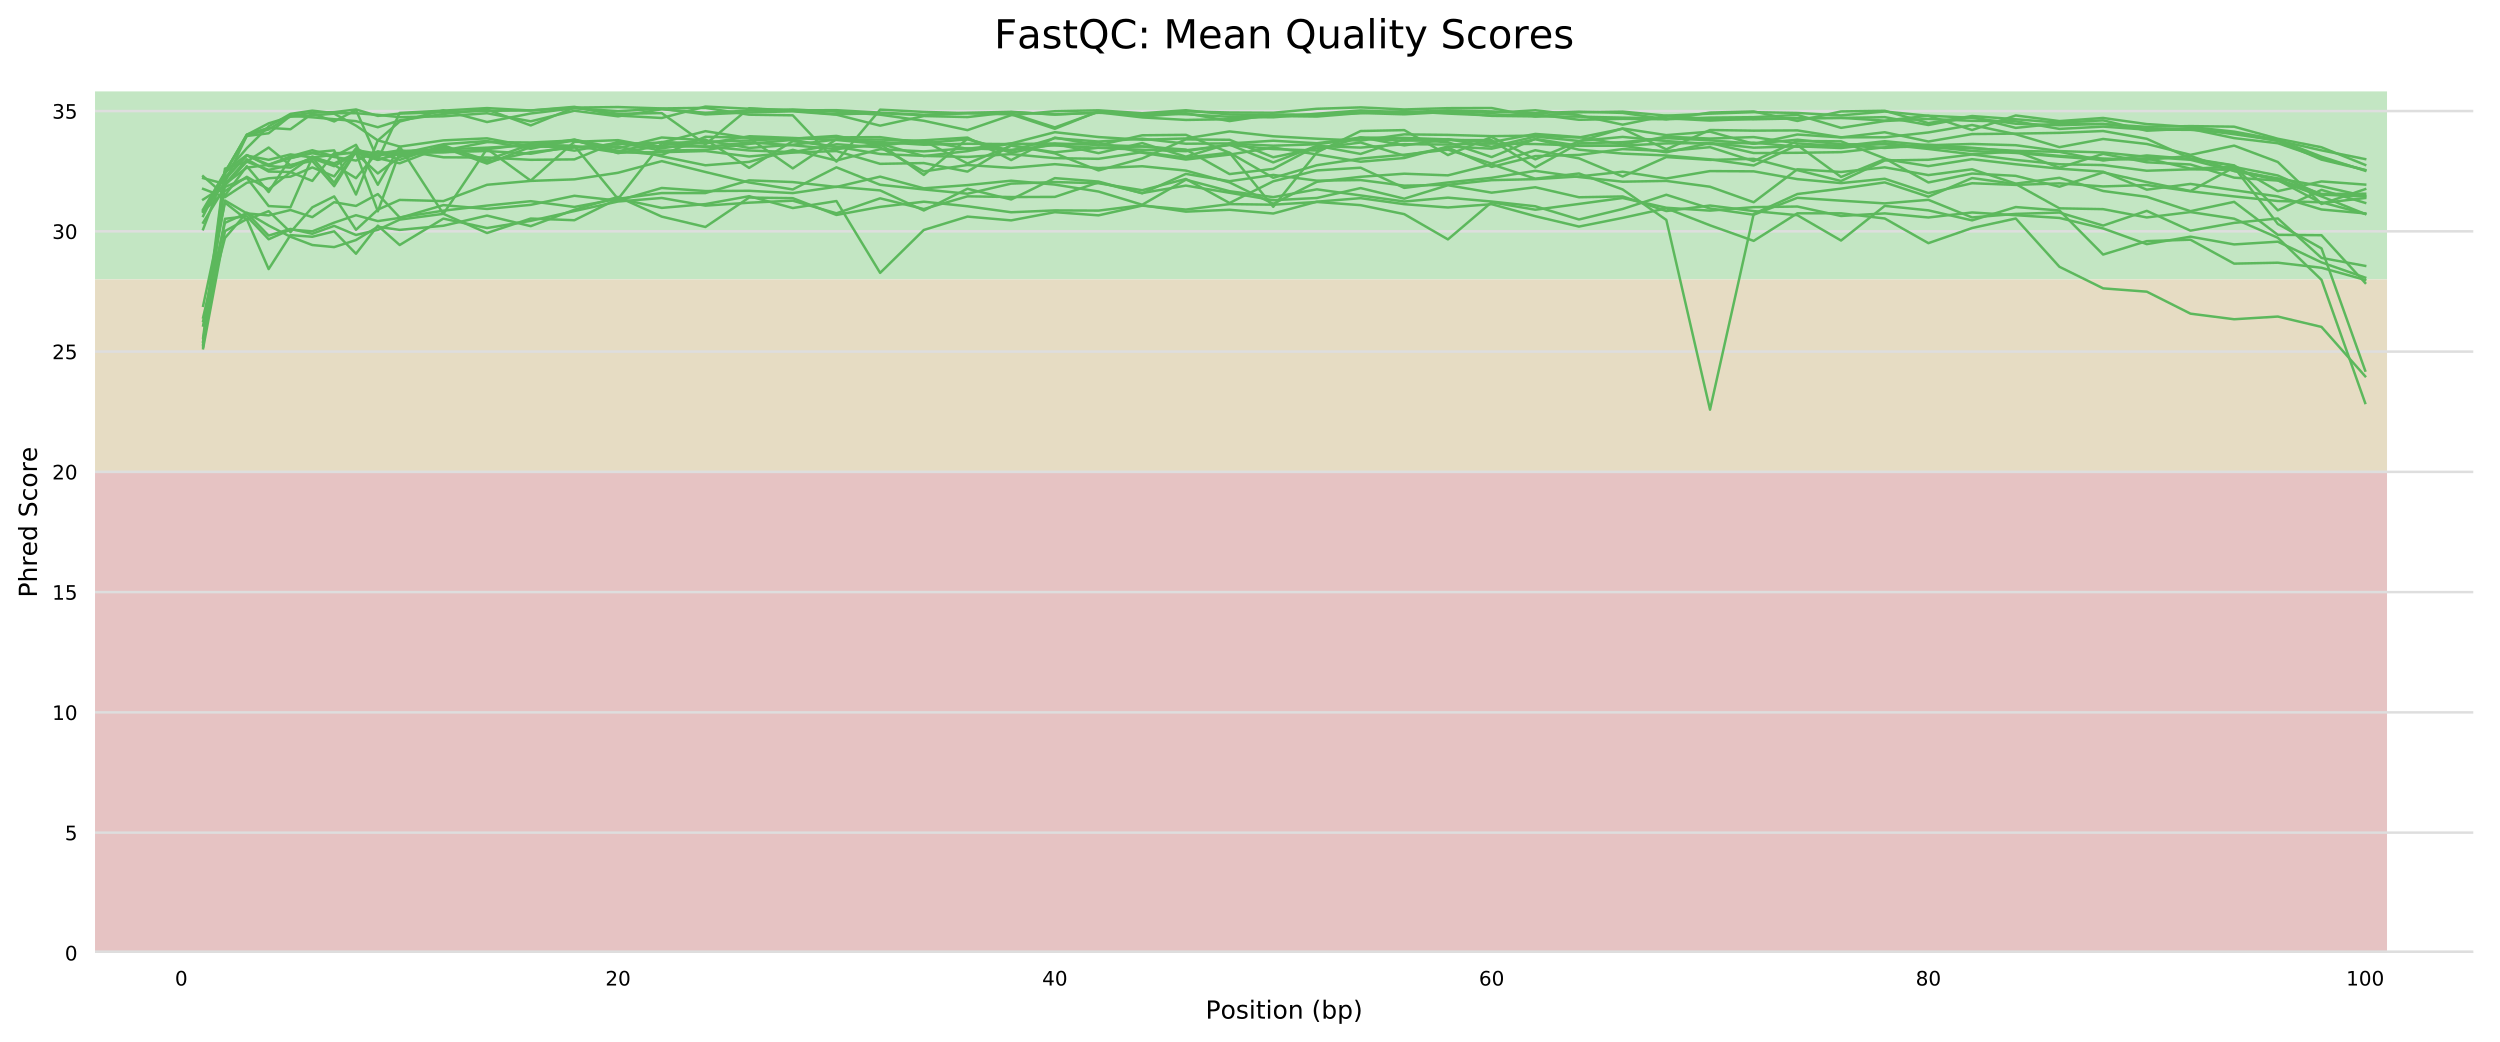 <?xml version="1.0" encoding="utf-8" standalone="no"?>
<!DOCTYPE svg PUBLIC "-//W3C//DTD SVG 1.1//EN"
  "http://www.w3.org/Graphics/SVG/1.1/DTD/svg11.dtd">
<!-- Created with matplotlib (http://matplotlib.org/) -->
<svg height="417.27pt" version="1.1" viewBox="0 0 1001.298 417.27" width="1001.298pt" xmlns="http://www.w3.org/2000/svg" xmlns:xlink="http://www.w3.org/1999/xlink">
 <defs>
  <style type="text/css">
*{stroke-linecap:butt;stroke-linejoin:round;}
  </style>
 </defs>
 <g id="figure_1">
  <g id="patch_1">
   <path d="M 0 417.27 
L 1001.298 417.27 
L 1001.298 0 
L 0 0 
z
" style="fill:#ffffff;"/>
  </g>
  <g id="axes_1">
   <g id="patch_2">
    <path d="M 38.058 381.649 
L 990.598 381.649 
L 990.598 36.609 
L 38.058 36.609 
z
" style="fill:#ffffff;"/>
   </g>
   <g id="patch_3">
    <path clip-path="url(#p1e1226654a)" d="M 38.058 111.922 
L 956.048 111.922 
L 956.048 -581.663 
L 38.058 -581.663 
z
" style="fill:#c3e6c3;"/>
   </g>
   <g id="patch_4">
    <path clip-path="url(#p1e1226654a)" d="M 38.058 188.987 
L 956.048 188.987 
L 956.048 111.922 
L 38.058 111.922 
z
" style="fill:#e6dcc3;"/>
   </g>
   <g id="patch_5">
    <path clip-path="url(#p1e1226654a)" d="M 38.058 381.649 
L 956.048 381.649 
L 956.048 188.987 
L 38.058 188.987 
z
" style="fill:#e6c3c3;"/>
   </g>
   <g id="matplotlib.axis_1">
    <g id="xtick_1">
     <g id="text_1">
      <!-- 0 -->
      <defs>
       <path d="M 31.781 66.406 
Q 24.172 66.406 20.328 58.906 
Q 16.5 51.422 16.5 36.375 
Q 16.5 21.391 20.328 13.891 
Q 24.172 6.391 31.781 6.391 
Q 39.453 6.391 43.281 13.891 
Q 47.125 21.391 47.125 36.375 
Q 47.125 51.422 43.281 58.906 
Q 39.453 66.406 31.781 66.406 
z
M 31.781 74.219 
Q 44.047 74.219 50.516 64.516 
Q 56.984 54.828 56.984 36.375 
Q 56.984 17.969 50.516 8.266 
Q 44.047 -1.422 31.781 -1.422 
Q 19.531 -1.422 13.062 8.266 
Q 6.594 17.969 6.594 36.375 
Q 6.594 54.828 13.062 64.516 
Q 19.531 74.219 31.781 74.219 
z
" id="DejaVuSans-30"/>
      </defs>
      <g transform="translate(70.063 394.728)scale(0.08 -0.08)">
       <use xlink:href="#DejaVuSans-30"/>
      </g>
     </g>
    </g>
    <g id="xtick_2">
     <g id="text_2">
      <!-- 20 -->
      <defs>
       <path d="M 19.188 8.297 
L 53.609 8.297 
L 53.609 0 
L 7.328 0 
L 7.328 8.297 
Q 12.938 14.109 22.625 23.891 
Q 32.328 33.688 34.812 36.531 
Q 39.547 41.844 41.422 45.531 
Q 43.312 49.219 43.312 52.781 
Q 43.312 58.594 39.234 62.25 
Q 35.156 65.922 28.609 65.922 
Q 23.969 65.922 18.812 64.312 
Q 13.672 62.703 7.812 59.422 
L 7.812 69.391 
Q 13.766 71.781 18.938 73 
Q 24.125 74.219 28.422 74.219 
Q 39.75 74.219 46.484 68.547 
Q 53.219 62.891 53.219 53.422 
Q 53.219 48.922 51.531 44.891 
Q 49.859 40.875 45.406 35.406 
Q 44.188 33.984 37.641 27.219 
Q 31.109 20.453 19.188 8.297 
z
" id="DejaVuSans-32"/>
      </defs>
      <g transform="translate(242.457 394.728)scale(0.08 -0.08)">
       <use xlink:href="#DejaVuSans-32"/>
       <use x="63.623" xlink:href="#DejaVuSans-30"/>
      </g>
     </g>
    </g>
    <g id="xtick_3">
     <g id="text_3">
      <!-- 40 -->
      <defs>
       <path d="M 37.797 64.312 
L 12.891 25.391 
L 37.797 25.391 
z
M 35.203 72.906 
L 47.609 72.906 
L 47.609 25.391 
L 58.016 25.391 
L 58.016 17.188 
L 47.609 17.188 
L 47.609 0 
L 37.797 0 
L 37.797 17.188 
L 4.891 17.188 
L 4.891 26.703 
z
" id="DejaVuSans-34"/>
      </defs>
      <g transform="translate(417.395 394.728)scale(0.08 -0.08)">
       <use xlink:href="#DejaVuSans-34"/>
       <use x="63.623" xlink:href="#DejaVuSans-30"/>
      </g>
     </g>
    </g>
    <g id="xtick_4">
     <g id="text_4">
      <!-- 60 -->
      <defs>
       <path d="M 33.016 40.375 
Q 26.375 40.375 22.484 35.828 
Q 18.609 31.297 18.609 23.391 
Q 18.609 15.531 22.484 10.953 
Q 26.375 6.391 33.016 6.391 
Q 39.656 6.391 43.531 10.953 
Q 47.406 15.531 47.406 23.391 
Q 47.406 31.297 43.531 35.828 
Q 39.656 40.375 33.016 40.375 
z
M 52.594 71.297 
L 52.594 62.312 
Q 48.875 64.062 45.094 64.984 
Q 41.312 65.922 37.594 65.922 
Q 27.828 65.922 22.672 59.328 
Q 17.531 52.734 16.797 39.406 
Q 19.672 43.656 24.016 45.922 
Q 28.375 48.188 33.594 48.188 
Q 44.578 48.188 50.953 41.516 
Q 57.328 34.859 57.328 23.391 
Q 57.328 12.156 50.688 5.359 
Q 44.047 -1.422 33.016 -1.422 
Q 20.359 -1.422 13.672 8.266 
Q 6.984 17.969 6.984 36.375 
Q 6.984 53.656 15.188 63.938 
Q 23.391 74.219 37.203 74.219 
Q 40.922 74.219 44.703 73.484 
Q 48.484 72.75 52.594 71.297 
z
" id="DejaVuSans-36"/>
      </defs>
      <g transform="translate(592.334 394.728)scale(0.08 -0.08)">
       <use xlink:href="#DejaVuSans-36"/>
       <use x="63.623" xlink:href="#DejaVuSans-30"/>
      </g>
     </g>
    </g>
    <g id="xtick_5">
     <g id="text_5">
      <!-- 80 -->
      <defs>
       <path d="M 31.781 34.625 
Q 24.75 34.625 20.719 30.859 
Q 16.703 27.094 16.703 20.516 
Q 16.703 13.922 20.719 10.156 
Q 24.75 6.391 31.781 6.391 
Q 38.812 6.391 42.859 10.172 
Q 46.922 13.969 46.922 20.516 
Q 46.922 27.094 42.891 30.859 
Q 38.875 34.625 31.781 34.625 
z
M 21.922 38.812 
Q 15.578 40.375 12.031 44.719 
Q 8.5 49.078 8.5 55.328 
Q 8.5 64.062 14.719 69.141 
Q 20.953 74.219 31.781 74.219 
Q 42.672 74.219 48.875 69.141 
Q 55.078 64.062 55.078 55.328 
Q 55.078 49.078 51.531 44.719 
Q 48 40.375 41.703 38.812 
Q 48.828 37.156 52.797 32.312 
Q 56.781 27.484 56.781 20.516 
Q 56.781 9.906 50.312 4.234 
Q 43.844 -1.422 31.781 -1.422 
Q 19.734 -1.422 13.25 4.234 
Q 6.781 9.906 6.781 20.516 
Q 6.781 27.484 10.781 32.312 
Q 14.797 37.156 21.922 38.812 
z
M 18.312 54.391 
Q 18.312 48.734 21.844 45.562 
Q 25.391 42.391 31.781 42.391 
Q 38.141 42.391 41.719 45.562 
Q 45.312 48.734 45.312 54.391 
Q 45.312 60.062 41.719 63.234 
Q 38.141 66.406 31.781 66.406 
Q 25.391 66.406 21.844 63.234 
Q 18.312 60.062 18.312 54.391 
z
" id="DejaVuSans-38"/>
      </defs>
      <g transform="translate(767.272 394.728)scale(0.08 -0.08)">
       <use xlink:href="#DejaVuSans-38"/>
       <use x="63.623" xlink:href="#DejaVuSans-30"/>
      </g>
     </g>
    </g>
    <g id="xtick_6">
     <g id="text_6">
      <!-- 100 -->
      <defs>
       <path d="M 12.406 8.297 
L 28.516 8.297 
L 28.516 63.922 
L 10.984 60.406 
L 10.984 69.391 
L 28.422 72.906 
L 38.281 72.906 
L 38.281 8.297 
L 54.391 8.297 
L 54.391 0 
L 12.406 0 
z
" id="DejaVuSans-31"/>
      </defs>
      <g transform="translate(939.666 394.728)scale(0.08 -0.08)">
       <use xlink:href="#DejaVuSans-31"/>
       <use x="63.623" xlink:href="#DejaVuSans-30"/>
       <use x="127.246" xlink:href="#DejaVuSans-30"/>
      </g>
     </g>
    </g>
    <g id="text_7">
     <!-- Position (bp) -->
     <defs>
      <path d="M 19.672 64.797 
L 19.672 37.406 
L 32.078 37.406 
Q 38.969 37.406 42.719 40.969 
Q 46.484 44.531 46.484 51.125 
Q 46.484 57.672 42.719 61.234 
Q 38.969 64.797 32.078 64.797 
z
M 9.812 72.906 
L 32.078 72.906 
Q 44.344 72.906 50.609 67.359 
Q 56.891 61.812 56.891 51.125 
Q 56.891 40.328 50.609 34.812 
Q 44.344 29.297 32.078 29.297 
L 19.672 29.297 
L 19.672 0 
L 9.812 0 
z
" id="DejaVuSans-50"/>
      <path d="M 30.609 48.391 
Q 23.391 48.391 19.188 42.75 
Q 14.984 37.109 14.984 27.297 
Q 14.984 17.484 19.156 11.844 
Q 23.344 6.203 30.609 6.203 
Q 37.797 6.203 41.984 11.859 
Q 46.188 17.531 46.188 27.297 
Q 46.188 37.016 41.984 42.703 
Q 37.797 48.391 30.609 48.391 
z
M 30.609 56 
Q 42.328 56 49.016 48.375 
Q 55.719 40.766 55.719 27.297 
Q 55.719 13.875 49.016 6.219 
Q 42.328 -1.422 30.609 -1.422 
Q 18.844 -1.422 12.172 6.219 
Q 5.516 13.875 5.516 27.297 
Q 5.516 40.766 12.172 48.375 
Q 18.844 56 30.609 56 
z
" id="DejaVuSans-6f"/>
      <path d="M 44.281 53.078 
L 44.281 44.578 
Q 40.484 46.531 36.375 47.5 
Q 32.281 48.484 27.875 48.484 
Q 21.188 48.484 17.844 46.438 
Q 14.5 44.391 14.5 40.281 
Q 14.5 37.156 16.891 35.375 
Q 19.281 33.594 26.516 31.984 
L 29.594 31.297 
Q 39.156 29.25 43.188 25.516 
Q 47.219 21.781 47.219 15.094 
Q 47.219 7.469 41.188 3.016 
Q 35.156 -1.422 24.609 -1.422 
Q 20.219 -1.422 15.453 -0.562 
Q 10.688 0.297 5.422 2 
L 5.422 11.281 
Q 10.406 8.688 15.234 7.391 
Q 20.062 6.109 24.812 6.109 
Q 31.156 6.109 34.562 8.281 
Q 37.984 10.453 37.984 14.406 
Q 37.984 18.062 35.516 20.016 
Q 33.062 21.969 24.703 23.781 
L 21.578 24.516 
Q 13.234 26.266 9.516 29.906 
Q 5.812 33.547 5.812 39.891 
Q 5.812 47.609 11.281 51.797 
Q 16.75 56 26.812 56 
Q 31.781 56 36.172 55.266 
Q 40.578 54.547 44.281 53.078 
z
" id="DejaVuSans-73"/>
      <path d="M 9.422 54.688 
L 18.406 54.688 
L 18.406 0 
L 9.422 0 
z
M 9.422 75.984 
L 18.406 75.984 
L 18.406 64.594 
L 9.422 64.594 
z
" id="DejaVuSans-69"/>
      <path d="M 18.312 70.219 
L 18.312 54.688 
L 36.812 54.688 
L 36.812 47.703 
L 18.312 47.703 
L 18.312 18.016 
Q 18.312 11.328 20.141 9.422 
Q 21.969 7.516 27.594 7.516 
L 36.812 7.516 
L 36.812 0 
L 27.594 0 
Q 17.188 0 13.234 3.875 
Q 9.281 7.766 9.281 18.016 
L 9.281 47.703 
L 2.688 47.703 
L 2.688 54.688 
L 9.281 54.688 
L 9.281 70.219 
z
" id="DejaVuSans-74"/>
      <path d="M 54.891 33.016 
L 54.891 0 
L 45.906 0 
L 45.906 32.719 
Q 45.906 40.484 42.875 44.328 
Q 39.844 48.188 33.797 48.188 
Q 26.516 48.188 22.312 43.547 
Q 18.109 38.922 18.109 30.906 
L 18.109 0 
L 9.078 0 
L 9.078 54.688 
L 18.109 54.688 
L 18.109 46.188 
Q 21.344 51.125 25.703 53.562 
Q 30.078 56 35.797 56 
Q 45.219 56 50.047 50.172 
Q 54.891 44.344 54.891 33.016 
z
" id="DejaVuSans-6e"/>
      <path id="DejaVuSans-20"/>
      <path d="M 31 75.875 
Q 24.469 64.656 21.281 53.656 
Q 18.109 42.672 18.109 31.391 
Q 18.109 20.125 21.312 9.062 
Q 24.516 -2 31 -13.188 
L 23.188 -13.188 
Q 15.875 -1.703 12.234 9.375 
Q 8.594 20.453 8.594 31.391 
Q 8.594 42.281 12.203 53.312 
Q 15.828 64.359 23.188 75.875 
z
" id="DejaVuSans-28"/>
      <path d="M 48.688 27.297 
Q 48.688 37.203 44.609 42.844 
Q 40.531 48.484 33.406 48.484 
Q 26.266 48.484 22.188 42.844 
Q 18.109 37.203 18.109 27.297 
Q 18.109 17.391 22.188 11.75 
Q 26.266 6.109 33.406 6.109 
Q 40.531 6.109 44.609 11.75 
Q 48.688 17.391 48.688 27.297 
z
M 18.109 46.391 
Q 20.953 51.266 25.266 53.625 
Q 29.594 56 35.594 56 
Q 45.562 56 51.781 48.094 
Q 58.016 40.188 58.016 27.297 
Q 58.016 14.406 51.781 6.484 
Q 45.562 -1.422 35.594 -1.422 
Q 29.594 -1.422 25.266 0.953 
Q 20.953 3.328 18.109 8.203 
L 18.109 0 
L 9.078 0 
L 9.078 75.984 
L 18.109 75.984 
z
" id="DejaVuSans-62"/>
      <path d="M 18.109 8.203 
L 18.109 -20.797 
L 9.078 -20.797 
L 9.078 54.688 
L 18.109 54.688 
L 18.109 46.391 
Q 20.953 51.266 25.266 53.625 
Q 29.594 56 35.594 56 
Q 45.562 56 51.781 48.094 
Q 58.016 40.188 58.016 27.297 
Q 58.016 14.406 51.781 6.484 
Q 45.562 -1.422 35.594 -1.422 
Q 29.594 -1.422 25.266 0.953 
Q 20.953 3.328 18.109 8.203 
z
M 48.688 27.297 
Q 48.688 37.203 44.609 42.844 
Q 40.531 48.484 33.406 48.484 
Q 26.266 48.484 22.188 42.844 
Q 18.109 37.203 18.109 27.297 
Q 18.109 17.391 22.188 11.75 
Q 26.266 6.109 33.406 6.109 
Q 40.531 6.109 44.609 11.75 
Q 48.688 17.391 48.688 27.297 
z
" id="DejaVuSans-70"/>
      <path d="M 8.016 75.875 
L 15.828 75.875 
Q 23.141 64.359 26.781 53.312 
Q 30.422 42.281 30.422 31.391 
Q 30.422 20.453 26.781 9.375 
Q 23.141 -1.703 15.828 -13.188 
L 8.016 -13.188 
Q 14.5 -2 17.703 9.062 
Q 20.906 20.125 20.906 31.391 
Q 20.906 42.672 17.703 53.656 
Q 14.5 64.656 8.016 75.875 
z
" id="DejaVuSans-29"/>
     </defs>
     <g transform="translate(482.846 407.99)scale(0.1 -0.1)">
      <use xlink:href="#DejaVuSans-50"/>
      <use x="60.256" xlink:href="#DejaVuSans-6f"/>
      <use x="121.438" xlink:href="#DejaVuSans-73"/>
      <use x="173.537" xlink:href="#DejaVuSans-69"/>
      <use x="201.32" xlink:href="#DejaVuSans-74"/>
      <use x="240.529" xlink:href="#DejaVuSans-69"/>
      <use x="268.312" xlink:href="#DejaVuSans-6f"/>
      <use x="329.494" xlink:href="#DejaVuSans-6e"/>
      <use x="392.873" xlink:href="#DejaVuSans-20"/>
      <use x="424.66" xlink:href="#DejaVuSans-28"/>
      <use x="463.674" xlink:href="#DejaVuSans-62"/>
      <use x="527.15" xlink:href="#DejaVuSans-70"/>
      <use x="590.627" xlink:href="#DejaVuSans-29"/>
     </g>
    </g>
   </g>
   <g id="matplotlib.axis_2">
    <g id="ytick_1">
     <g id="line2d_1">
      <path clip-path="url(#p1e1226654a)" d="M 38.058 381.649 
L 990.598 381.649 
" style="fill:none;stroke:#dedede;stroke-linecap:square;"/>
     </g>
     <g id="text_8">
      <!-- 0 -->
      <g transform="translate(25.968 384.689)scale(0.08 -0.08)">
       <use xlink:href="#DejaVuSans-30"/>
      </g>
     </g>
    </g>
    <g id="ytick_2">
     <g id="line2d_2">
      <path clip-path="url(#p1e1226654a)" d="M 38.058 333.484 
L 990.598 333.484 
" style="fill:none;stroke:#dedede;stroke-linecap:square;"/>
     </g>
     <g id="text_9">
      <!-- 5 -->
      <defs>
       <path d="M 10.797 72.906 
L 49.516 72.906 
L 49.516 64.594 
L 19.828 64.594 
L 19.828 46.734 
Q 21.969 47.469 24.109 47.828 
Q 26.266 48.188 28.422 48.188 
Q 40.625 48.188 47.75 41.5 
Q 54.891 34.812 54.891 23.391 
Q 54.891 11.625 47.562 5.094 
Q 40.234 -1.422 26.906 -1.422 
Q 22.312 -1.422 17.547 -0.641 
Q 12.797 0.141 7.719 1.703 
L 7.719 11.625 
Q 12.109 9.234 16.797 8.062 
Q 21.484 6.891 26.703 6.891 
Q 35.156 6.891 40.078 11.328 
Q 45.016 15.766 45.016 23.391 
Q 45.016 31 40.078 35.438 
Q 35.156 39.891 26.703 39.891 
Q 22.75 39.891 18.812 39.016 
Q 14.891 38.141 10.797 36.281 
z
" id="DejaVuSans-35"/>
      </defs>
      <g transform="translate(25.968 336.523)scale(0.08 -0.08)">
       <use xlink:href="#DejaVuSans-35"/>
      </g>
     </g>
    </g>
    <g id="ytick_3">
     <g id="line2d_3">
      <path clip-path="url(#p1e1226654a)" d="M 38.058 285.318 
L 990.598 285.318 
" style="fill:none;stroke:#dedede;stroke-linecap:square;"/>
     </g>
     <g id="text_10">
      <!-- 10 -->
      <g transform="translate(20.878 288.358)scale(0.08 -0.08)">
       <use xlink:href="#DejaVuSans-31"/>
       <use x="63.623" xlink:href="#DejaVuSans-30"/>
      </g>
     </g>
    </g>
    <g id="ytick_4">
     <g id="line2d_4">
      <path clip-path="url(#p1e1226654a)" d="M 38.058 237.153 
L 990.598 237.153 
" style="fill:none;stroke:#dedede;stroke-linecap:square;"/>
     </g>
     <g id="text_11">
      <!-- 15 -->
      <g transform="translate(20.878 240.192)scale(0.08 -0.08)">
       <use xlink:href="#DejaVuSans-31"/>
       <use x="63.623" xlink:href="#DejaVuSans-35"/>
      </g>
     </g>
    </g>
    <g id="ytick_5">
     <g id="line2d_5">
      <path clip-path="url(#p1e1226654a)" d="M 38.058 188.987 
L 990.598 188.987 
" style="fill:none;stroke:#dedede;stroke-linecap:square;"/>
     </g>
     <g id="text_12">
      <!-- 20 -->
      <g transform="translate(20.878 192.026)scale(0.08 -0.08)">
       <use xlink:href="#DejaVuSans-32"/>
       <use x="63.623" xlink:href="#DejaVuSans-30"/>
      </g>
     </g>
    </g>
    <g id="ytick_6">
     <g id="line2d_6">
      <path clip-path="url(#p1e1226654a)" d="M 38.058 140.821 
L 990.598 140.821 
" style="fill:none;stroke:#dedede;stroke-linecap:square;"/>
     </g>
     <g id="text_13">
      <!-- 25 -->
      <g transform="translate(20.878 143.861)scale(0.08 -0.08)">
       <use xlink:href="#DejaVuSans-32"/>
       <use x="63.623" xlink:href="#DejaVuSans-35"/>
      </g>
     </g>
    </g>
    <g id="ytick_7">
     <g id="line2d_7">
      <path clip-path="url(#p1e1226654a)" d="M 38.058 92.656 
L 990.598 92.656 
" style="fill:none;stroke:#dedede;stroke-linecap:square;"/>
     </g>
     <g id="text_14">
      <!-- 30 -->
      <defs>
       <path d="M 40.578 39.312 
Q 47.656 37.797 51.625 33 
Q 55.609 28.219 55.609 21.188 
Q 55.609 10.406 48.188 4.484 
Q 40.766 -1.422 27.094 -1.422 
Q 22.516 -1.422 17.656 -0.516 
Q 12.797 0.391 7.625 2.203 
L 7.625 11.719 
Q 11.719 9.328 16.594 8.109 
Q 21.484 6.891 26.812 6.891 
Q 36.078 6.891 40.938 10.547 
Q 45.797 14.203 45.797 21.188 
Q 45.797 27.641 41.281 31.266 
Q 36.766 34.906 28.719 34.906 
L 20.219 34.906 
L 20.219 43.016 
L 29.109 43.016 
Q 36.375 43.016 40.234 45.922 
Q 44.094 48.828 44.094 54.297 
Q 44.094 59.906 40.109 62.906 
Q 36.141 65.922 28.719 65.922 
Q 24.656 65.922 20.016 65.031 
Q 15.375 64.156 9.812 62.312 
L 9.812 71.094 
Q 15.438 72.656 20.344 73.438 
Q 25.25 74.219 29.594 74.219 
Q 40.828 74.219 47.359 69.109 
Q 53.906 64.016 53.906 55.328 
Q 53.906 49.266 50.438 45.094 
Q 46.969 40.922 40.578 39.312 
z
" id="DejaVuSans-33"/>
      </defs>
      <g transform="translate(20.878 95.695)scale(0.08 -0.08)">
       <use xlink:href="#DejaVuSans-33"/>
       <use x="63.623" xlink:href="#DejaVuSans-30"/>
      </g>
     </g>
    </g>
    <g id="ytick_8">
     <g id="line2d_8">
      <path clip-path="url(#p1e1226654a)" d="M 38.058 44.49 
L 990.598 44.49 
" style="fill:none;stroke:#dedede;stroke-linecap:square;"/>
     </g>
     <g id="text_15">
      <!-- 35 -->
      <g transform="translate(20.878 47.53)scale(0.08 -0.08)">
       <use xlink:href="#DejaVuSans-33"/>
       <use x="63.623" xlink:href="#DejaVuSans-35"/>
      </g>
     </g>
    </g>
    <g id="text_16">
     <!-- Phred Score -->
     <defs>
      <path d="M 54.891 33.016 
L 54.891 0 
L 45.906 0 
L 45.906 32.719 
Q 45.906 40.484 42.875 44.328 
Q 39.844 48.188 33.797 48.188 
Q 26.516 48.188 22.312 43.547 
Q 18.109 38.922 18.109 30.906 
L 18.109 0 
L 9.078 0 
L 9.078 75.984 
L 18.109 75.984 
L 18.109 46.188 
Q 21.344 51.125 25.703 53.562 
Q 30.078 56 35.797 56 
Q 45.219 56 50.047 50.172 
Q 54.891 44.344 54.891 33.016 
z
" id="DejaVuSans-68"/>
      <path d="M 41.109 46.297 
Q 39.594 47.172 37.812 47.578 
Q 36.031 48 33.891 48 
Q 26.266 48 22.188 43.047 
Q 18.109 38.094 18.109 28.812 
L 18.109 0 
L 9.078 0 
L 9.078 54.688 
L 18.109 54.688 
L 18.109 46.188 
Q 20.953 51.172 25.484 53.578 
Q 30.031 56 36.531 56 
Q 37.453 56 38.578 55.875 
Q 39.703 55.766 41.062 55.516 
z
" id="DejaVuSans-72"/>
      <path d="M 56.203 29.594 
L 56.203 25.203 
L 14.891 25.203 
Q 15.484 15.922 20.484 11.062 
Q 25.484 6.203 34.422 6.203 
Q 39.594 6.203 44.453 7.469 
Q 49.312 8.734 54.109 11.281 
L 54.109 2.781 
Q 49.266 0.734 44.188 -0.344 
Q 39.109 -1.422 33.891 -1.422 
Q 20.797 -1.422 13.156 6.188 
Q 5.516 13.812 5.516 26.812 
Q 5.516 40.234 12.766 48.109 
Q 20.016 56 32.328 56 
Q 43.359 56 49.781 48.891 
Q 56.203 41.797 56.203 29.594 
z
M 47.219 32.234 
Q 47.125 39.594 43.094 43.984 
Q 39.062 48.391 32.422 48.391 
Q 24.906 48.391 20.391 44.141 
Q 15.875 39.891 15.188 32.172 
z
" id="DejaVuSans-65"/>
      <path d="M 45.406 46.391 
L 45.406 75.984 
L 54.391 75.984 
L 54.391 0 
L 45.406 0 
L 45.406 8.203 
Q 42.578 3.328 38.25 0.953 
Q 33.938 -1.422 27.875 -1.422 
Q 17.969 -1.422 11.734 6.484 
Q 5.516 14.406 5.516 27.297 
Q 5.516 40.188 11.734 48.094 
Q 17.969 56 27.875 56 
Q 33.938 56 38.25 53.625 
Q 42.578 51.266 45.406 46.391 
z
M 14.797 27.297 
Q 14.797 17.391 18.875 11.75 
Q 22.953 6.109 30.078 6.109 
Q 37.203 6.109 41.297 11.75 
Q 45.406 17.391 45.406 27.297 
Q 45.406 37.203 41.297 42.844 
Q 37.203 48.484 30.078 48.484 
Q 22.953 48.484 18.875 42.844 
Q 14.797 37.203 14.797 27.297 
z
" id="DejaVuSans-64"/>
      <path d="M 53.516 70.516 
L 53.516 60.891 
Q 47.906 63.578 42.922 64.891 
Q 37.938 66.219 33.297 66.219 
Q 25.25 66.219 20.875 63.094 
Q 16.5 59.969 16.5 54.203 
Q 16.5 49.359 19.406 46.891 
Q 22.312 44.438 30.422 42.922 
L 36.375 41.703 
Q 47.406 39.594 52.656 34.297 
Q 57.906 29 57.906 20.125 
Q 57.906 9.516 50.797 4.047 
Q 43.703 -1.422 29.984 -1.422 
Q 24.812 -1.422 18.969 -0.25 
Q 13.141 0.922 6.891 3.219 
L 6.891 13.375 
Q 12.891 10.016 18.656 8.297 
Q 24.422 6.594 29.984 6.594 
Q 38.422 6.594 43.016 9.906 
Q 47.609 13.234 47.609 19.391 
Q 47.609 24.75 44.312 27.781 
Q 41.016 30.812 33.5 32.328 
L 27.484 33.5 
Q 16.453 35.688 11.516 40.375 
Q 6.594 45.062 6.594 53.422 
Q 6.594 63.094 13.406 68.656 
Q 20.219 74.219 32.172 74.219 
Q 37.312 74.219 42.625 73.281 
Q 47.953 72.359 53.516 70.516 
z
" id="DejaVuSans-53"/>
      <path d="M 48.781 52.594 
L 48.781 44.188 
Q 44.969 46.297 41.141 47.344 
Q 37.312 48.391 33.406 48.391 
Q 24.656 48.391 19.812 42.844 
Q 14.984 37.312 14.984 27.297 
Q 14.984 17.281 19.812 11.734 
Q 24.656 6.203 33.406 6.203 
Q 37.312 6.203 41.141 7.25 
Q 44.969 8.297 48.781 10.406 
L 48.781 2.094 
Q 45.016 0.344 40.984 -0.531 
Q 36.969 -1.422 32.422 -1.422 
Q 20.062 -1.422 12.781 6.344 
Q 5.516 14.109 5.516 27.297 
Q 5.516 40.672 12.859 48.328 
Q 20.219 56 33.016 56 
Q 37.156 56 41.109 55.141 
Q 45.062 54.297 48.781 52.594 
z
" id="DejaVuSans-63"/>
     </defs>
     <g transform="translate(14.798 239.32)rotate(-90)scale(0.1 -0.1)">
      <use xlink:href="#DejaVuSans-50"/>
      <use x="60.303" xlink:href="#DejaVuSans-68"/>
      <use x="123.682" xlink:href="#DejaVuSans-72"/>
      <use x="164.764" xlink:href="#DejaVuSans-65"/>
      <use x="226.287" xlink:href="#DejaVuSans-64"/>
      <use x="289.764" xlink:href="#DejaVuSans-20"/>
      <use x="321.551" xlink:href="#DejaVuSans-53"/>
      <use x="385.027" xlink:href="#DejaVuSans-63"/>
      <use x="440.008" xlink:href="#DejaVuSans-6f"/>
      <use x="501.189" xlink:href="#DejaVuSans-72"/>
      <use x="542.271" xlink:href="#DejaVuSans-65"/>
     </g>
    </g>
   </g>
   <g id="line2d_9">
    <path clip-path="url(#p1e1226654a)" d="M 81.355 89.168 
L 90.102 74.884 
L 98.849 71.23 
L 107.596 82.524 
L 116.343 83.023 
L 125.09 63.092 
L 133.837 73.223 
L 142.584 60.102 
L 151.331 61.597 
L 160.078 60.186 
L 177.572 63.009 
L 195.065 63.092 
L 212.559 64.006 
L 230.053 63.839 
L 247.547 56.698 
L 265.041 58.774 
L 282.535 58.608 
L 300.028 60.269 
L 317.522 60.933 
L 335.016 57.777 
L 352.51 59.023 
L 370.004 68.656 
L 387.498 66.082 
L 404.992 67.244 
L 422.485 65.749 
L 439.979 67.327 
L 457.473 66.58 
L 474.967 68.324 
L 492.461 73.057 
L 509.955 81.611 
L 527.449 72.808 
L 544.942 70.815 
L 562.436 69.57 
L 579.93 70.234 
L 597.424 65.833 
L 614.918 71.563 
L 632.412 69.486 
L 649.905 75.881 
L 667.399 88.088 
L 684.893 164.074 
L 702.387 85.68 
L 719.881 77.708 
L 737.375 75.549 
L 754.869 73.057 
L 772.362 78.787 
L 789.856 71.313 
L 807.35 73.722 
L 824.844 83.438 
L 842.338 83.77 
L 859.832 87.092 
L 877.325 84.933 
L 894.819 87.59 
L 912.313 95.23 
L 929.807 112.088 
L 947.301 161.416 
" style="fill:none;stroke:#5cb85c;stroke-linecap:square;"/>
   </g>
   <g id="line2d_10">
    <path clip-path="url(#p1e1226654a)" d="M 81.355 128.531 
L 90.102 95.313 
L 98.849 85.182 
L 107.596 90.331 
L 116.343 94.815 
L 125.09 98.137 
L 133.837 98.967 
L 142.584 96.144 
L 151.331 90.829 
L 160.078 92.074 
L 177.572 90.414 
L 195.065 86.344 
L 212.559 90.58 
L 230.053 84.019 
L 247.547 78.87 
L 265.041 86.76 
L 282.535 90.912 
L 300.028 79.12 
L 317.522 79.369 
L 335.016 86.095 
L 352.51 82.857 
L 370.004 80.78 
L 387.498 82.607 
L 404.992 85.016 
L 422.485 84.268 
L 439.979 84.351 
L 457.473 82.192 
L 474.967 84.767 
L 492.461 84.019 
L 509.955 85.514 
L 527.449 80.78 
L 544.942 79.369 
L 562.436 81.777 
L 579.93 83.106 
L 597.424 81.777 
L 614.918 86.594 
L 632.412 90.746 
L 649.905 87.258 
L 667.399 83.438 
L 684.893 90.248 
L 702.387 96.476 
L 719.881 85.431 
L 737.375 85.431 
L 754.869 87.507 
L 772.362 97.389 
L 789.856 91.327 
L 807.35 87.507 
L 824.844 106.856 
L 842.338 115.493 
L 859.832 116.822 
L 877.325 125.624 
L 894.819 127.867 
L 912.313 126.787 
L 929.807 130.939 
L 947.301 150.704 
" style="fill:none;stroke:#5cb85c;stroke-linecap:square;"/>
   </g>
   <g id="line2d_11">
    <path clip-path="url(#p1e1226654a)" d="M 81.355 79.915 
L 90.102 74.322 
L 98.849 64.689 
L 107.596 59.095 
L 116.343 66.242 
L 125.09 63.446 
L 133.837 66.553 
L 142.584 61.27 
L 151.331 64.067 
L 160.078 61.27 
L 177.572 60.96 
L 195.065 60.494 
L 212.559 61.581 
L 230.053 58.474 
L 247.547 61.115 
L 265.041 60.96 
L 282.535 60.494 
L 300.028 62.669 
L 317.522 61.115 
L 335.016 60.494 
L 352.51 65.621 
L 370.004 65.31 
L 387.498 68.728 
L 404.992 58.163 
L 422.485 61.426 
L 439.979 68.262 
L 457.473 63.446 
L 474.967 55.832 
L 492.461 55.988 
L 509.955 62.98 
L 527.449 59.406 
L 544.942 57.075 
L 562.436 62.358 
L 579.93 59.095 
L 597.424 66.864 
L 614.918 62.513 
L 632.412 62.047 
L 649.905 59.717 
L 667.399 60.494 
L 684.893 58.94 
L 702.387 64.533 
L 719.881 56.454 
L 737.375 56.609 
L 754.869 63.446 
L 772.362 73.079 
L 789.856 69.505 
L 807.35 70.437 
L 824.844 74.788 
L 842.338 69.039 
L 859.832 72.923 
L 877.325 76.497 
L 894.819 67.019 
L 912.313 89.704 
L 929.807 99.492 
L 947.301 148.435 
" style="fill:none;stroke:#5cb85c;stroke-linecap:square;"/>
   </g>
   <g id="line2d_12">
    <path clip-path="url(#p1e1226654a)" d="M 81.355 122.487 
L 90.102 81.158 
L 98.849 87.995 
L 107.596 84.576 
L 116.343 92.967 
L 125.09 83.023 
L 133.837 78.672 
L 142.584 92.034 
L 151.331 83.955 
L 160.078 80.071 
L 177.572 80.537 
L 195.065 74.011 
L 212.559 72.457 
L 230.053 71.836 
L 247.547 69.194 
L 265.041 64.533 
L 282.535 68.884 
L 300.028 73.079 
L 317.522 75.876 
L 335.016 67.019 
L 352.51 74.011 
L 370.004 75.876 
L 387.498 77.585 
L 404.992 73.545 
L 422.485 72.923 
L 439.979 73.39 
L 457.473 76.186 
L 474.967 71.68 
L 492.461 81.314 
L 509.955 72.613 
L 527.449 68.262 
L 544.942 67.175 
L 562.436 75.254 
L 579.93 73.079 
L 597.424 71.214 
L 614.918 68.418 
L 632.412 70.904 
L 649.905 72.768 
L 667.399 72.457 
L 684.893 74.788 
L 702.387 81.003 
L 719.881 67.796 
L 737.375 68.884 
L 754.869 67.019 
L 772.362 70.127 
L 789.856 67.796 
L 807.35 73.545 
L 824.844 71.214 
L 842.338 76.497 
L 859.832 78.828 
L 877.325 84.576 
L 894.819 80.847 
L 912.313 94.054 
L 929.807 94.21 
L 947.301 113.32 
" style="fill:none;stroke:#5cb85c;stroke-linecap:square;"/>
   </g>
   <g id="line2d_13">
    <path clip-path="url(#p1e1226654a)" d="M 81.355 84.651 
L 90.102 76.51 
L 98.849 70.812 
L 107.596 75.832 
L 116.343 68.912 
L 125.09 62.671 
L 133.837 66.063 
L 142.584 71.354 
L 151.331 60.772 
L 160.078 64.028 
L 177.572 58.126 
L 195.065 64.774 
L 212.559 60.975 
L 230.053 59.076 
L 247.547 58.601 
L 265.041 62.603 
L 282.535 66.199 
L 300.028 64.842 
L 317.522 60.025 
L 335.016 64.299 
L 352.51 59.754 
L 370.004 60.636 
L 387.498 59.415 
L 404.992 60.025 
L 422.485 58.058 
L 439.979 57.108 
L 457.473 61.179 
L 474.967 63.892 
L 492.461 61.925 
L 509.955 59.076 
L 527.449 61.857 
L 544.942 64.774 
L 562.436 63.282 
L 579.93 58.668 
L 597.424 59.55 
L 614.918 55.751 
L 632.412 59.957 
L 649.905 61.518 
L 667.399 62.264 
L 684.893 63.824 
L 702.387 66.266 
L 719.881 58.126 
L 737.375 70.879 
L 754.869 63.756 
L 772.362 66.538 
L 789.856 63.756 
L 807.35 65.792 
L 824.844 67.555 
L 842.338 68.776 
L 859.832 75.967 
L 877.325 73.661 
L 894.819 76.171 
L 912.313 78.681 
L 929.807 83.905 
L 947.301 85.465 
" style="fill:none;stroke:#5cb85c;stroke-linecap:square;"/>
   </g>
   <g id="line2d_14">
    <path clip-path="url(#p1e1226654a)" d="M 81.355 130.374 
L 90.102 80.309 
L 98.849 85.465 
L 107.596 86.279 
L 116.343 84.108 
L 125.09 86.957 
L 133.837 80.987 
L 142.584 82.48 
L 151.331 77.731 
L 160.078 87.093 
L 177.572 84.379 
L 195.065 82.344 
L 212.559 80.58 
L 230.053 82.887 
L 247.547 79.631 
L 265.041 77.324 
L 282.535 77.324 
L 300.028 72.236 
L 317.522 72.915 
L 335.016 74.882 
L 352.51 70.744 
L 370.004 75.425 
L 387.498 74.136 
L 404.992 72.372 
L 422.485 73.932 
L 439.979 76.714 
L 457.473 82.005 
L 474.967 71.965 
L 492.461 76.578 
L 509.955 78.952 
L 527.449 75.832 
L 544.942 78.274 
L 562.436 80.716 
L 579.93 79.156 
L 597.424 80.716 
L 614.918 82.616 
L 632.412 87.907 
L 649.905 83.701 
L 667.399 78.003 
L 684.893 83.498 
L 702.387 86.008 
L 719.881 79.224 
L 737.375 80.377 
L 754.869 81.462 
L 772.362 80.038 
L 789.856 87.093 
L 807.35 85.668 
L 824.844 85.126 
L 842.338 90.349 
L 859.832 84.447 
L 877.325 92.384 
L 894.819 89.264 
L 912.313 87.5 
L 929.807 103.306 
L 947.301 106.495 
" style="fill:none;stroke:#5cb85c;stroke-linecap:square;"/>
   </g>
   <g id="line2d_15">
    <path clip-path="url(#p1e1226654a)" d="M 81.355 75.656 
L 90.102 78.962 
L 98.849 73.201 
L 107.596 71.406 
L 116.343 70.745 
L 125.09 67.062 
L 133.837 70.651 
L 142.584 59.412 
L 151.331 63.945 
L 160.078 61.584 
L 177.572 57.759 
L 195.065 56.484 
L 212.559 59.601 
L 230.053 55.918 
L 247.547 61.348 
L 265.041 58.279 
L 282.535 55.87 
L 300.028 67.251 
L 317.522 56.532 
L 335.016 58.751 
L 352.51 61.679 
L 370.004 62.434 
L 387.498 62.859 
L 404.992 61.726 
L 422.485 63.331 
L 439.979 63.615 
L 457.473 60.923 
L 474.967 63.143 
L 492.461 61.159 
L 509.955 71.217 
L 527.449 66.165 
L 544.942 63.52 
L 562.436 61.962 
L 579.93 59.931 
L 597.424 65.504 
L 614.918 60.168 
L 632.412 63.426 
L 649.905 70.698 
L 667.399 62.906 
L 684.893 64.04 
L 702.387 63.615 
L 719.881 68.148 
L 737.375 72.492 
L 754.869 64.276 
L 772.362 63.993 
L 789.856 61.868 
L 807.35 64.04 
L 824.844 65.787 
L 842.338 66.117 
L 859.832 68.384 
L 877.325 67.817 
L 894.819 68.006 
L 912.313 71.831 
L 929.807 77.687 
L 947.301 77.592 
" style="fill:none;stroke:#5cb85c;stroke-linecap:square;"/>
   </g>
   <g id="line2d_16">
    <path clip-path="url(#p1e1226654a)" d="M 81.355 139.499 
L 90.102 92.561 
L 98.849 87.745 
L 107.596 107.767 
L 116.343 94.167 
L 125.09 94.828 
L 133.837 92.656 
L 142.584 101.628 
L 151.331 90.389 
L 160.078 98.133 
L 177.572 87.556 
L 195.065 91.334 
L 212.559 88.453 
L 230.053 84.534 
L 247.547 80.709 
L 265.041 79.292 
L 282.535 82.362 
L 300.028 81.181 
L 317.522 80.378 
L 335.016 85.431 
L 352.51 79.434 
L 370.004 83.731 
L 387.498 78.631 
L 404.992 78.914 
L 422.485 78.867 
L 439.979 73.059 
L 457.473 77.309 
L 474.967 74.334 
L 492.461 77.214 
L 509.955 80.189 
L 527.449 79.292 
L 544.942 75.326 
L 562.436 79.576 
L 579.93 74.192 
L 597.424 77.167 
L 614.918 74.995 
L 632.412 79.009 
L 649.905 78.678 
L 667.399 84.534 
L 684.893 82.314 
L 702.387 84.534 
L 719.881 86.186 
L 737.375 96.339 
L 754.869 82.456 
L 772.362 84.25 
L 789.856 88.264 
L 807.35 82.928 
L 824.844 84.298 
L 842.338 101.958 
L 859.832 96.575 
L 877.325 96.008 
L 894.819 105.594 
L 912.313 105.217 
L 929.807 107.247 
L 947.301 112.111 
" style="fill:none;stroke:#5cb85c;stroke-linecap:square;"/>
   </g>
   <g id="line2d_17">
    <path clip-path="url(#p1e1226654a)" d="M 81.355 71.34 
L 90.102 73.697 
L 98.849 67.138 
L 107.596 66.011 
L 116.343 62.629 
L 125.09 60.17 
L 133.837 62.629 
L 142.584 58.018 
L 151.331 74.004 
L 160.078 58.735 
L 177.572 56.224 
L 195.065 55.404 
L 212.559 58.684 
L 230.053 58.94 
L 247.547 57.761 
L 265.041 57.095 
L 282.535 52.535 
L 300.028 55.302 
L 317.522 67.446 
L 335.016 55.763 
L 352.51 55.917 
L 370.004 56.378 
L 387.498 59.606 
L 404.992 57.454 
L 422.485 52.945 
L 439.979 54.892 
L 457.473 55.968 
L 474.967 55.456 
L 492.461 52.637 
L 509.955 54.584 
L 527.449 55.558 
L 544.942 56.327 
L 562.436 53.816 
L 579.93 54.021 
L 597.424 54.533 
L 614.918 54.328 
L 632.412 55.097 
L 649.905 51.561 
L 667.399 59.811 
L 684.893 52.074 
L 702.387 52.33 
L 719.881 52.227 
L 737.375 54.994 
L 754.869 54.994 
L 772.362 53.047 
L 789.856 50.075 
L 807.35 53.765 
L 824.844 58.94 
L 842.338 55.66 
L 859.832 57.659 
L 877.325 62.014 
L 894.819 58.325 
L 912.313 64.884 
L 929.807 81.69 
L 947.301 75.747 
" style="fill:none;stroke:#5cb85c;stroke-linecap:square;"/>
   </g>
   <g id="line2d_18">
    <path clip-path="url(#p1e1226654a)" d="M 81.355 136.825 
L 90.102 87.634 
L 98.849 86.609 
L 107.596 95.833 
L 116.343 91.938 
L 125.09 92.656 
L 133.837 89.171 
L 142.584 86.2 
L 151.331 88.557 
L 160.078 87.276 
L 177.572 82.152 
L 195.065 83.689 
L 212.559 82.049 
L 230.053 78.411 
L 247.547 80.358 
L 265.041 75.285 
L 282.535 76.515 
L 300.028 76.413 
L 317.522 77.335 
L 335.016 74.773 
L 352.51 76.259 
L 370.004 84.304 
L 387.498 75.593 
L 404.992 79.897 
L 422.485 71.34 
L 439.979 72.723 
L 457.473 77.438 
L 474.967 69.649 
L 492.461 72.57 
L 509.955 70.059 
L 527.449 72.365 
L 544.942 72.109 
L 562.436 74.363 
L 579.93 74.004 
L 597.424 72.16 
L 614.918 71.75 
L 632.412 70.674 
L 649.905 68.778 
L 667.399 71.494 
L 684.893 68.522 
L 702.387 68.624 
L 719.881 71.75 
L 737.375 73.338 
L 754.869 71.596 
L 772.362 77.335 
L 789.856 73.39 
L 807.35 74.056 
L 824.844 73.441 
L 842.338 74.671 
L 859.832 74.107 
L 877.325 76.618 
L 894.819 78.667 
L 912.313 80.512 
L 929.807 81.024 
L 947.301 85.636 
" style="fill:none;stroke:#5cb85c;stroke-linecap:square;"/>
   </g>
   <g id="line2d_19">
    <path clip-path="url(#p1e1226654a)" d="M 81.355 70.585 
L 90.102 78.267 
L 98.849 66.561 
L 107.596 76.926 
L 116.343 63.269 
L 125.09 61.074 
L 133.837 60.22 
L 142.584 77.901 
L 151.331 56.196 
L 160.078 58.696 
L 177.572 85.644 
L 195.065 59.611 
L 212.559 72.353 
L 230.053 56.806 
L 247.547 56.135 
L 265.041 59.428 
L 282.535 56.806 
L 300.028 56.257 
L 317.522 55.526 
L 335.016 54.428 
L 352.51 57.72 
L 370.004 56.196 
L 387.498 55.099 
L 404.992 64.122 
L 422.485 55.099 
L 439.979 58.208 
L 457.473 54.184 
L 474.967 54.001 
L 492.461 61.196 
L 509.955 82.84 
L 527.449 61.013 
L 544.942 52.477 
L 562.436 52.111 
L 579.93 62.11 
L 597.424 54.855 
L 614.918 63.817 
L 632.412 56.623 
L 649.905 51.441 
L 667.399 54.123 
L 684.893 52.721 
L 702.387 57.599 
L 719.881 53.879 
L 737.375 55.038 
L 754.869 52.965 
L 772.362 56.684 
L 789.856 53.697 
L 807.35 53.514 
L 824.844 53.209 
L 842.338 52.477 
L 859.832 55.587 
L 877.325 63.452 
L 894.819 66.256 
L 912.313 76.56 
L 929.807 72.658 
L 947.301 73.938 
" style="fill:none;stroke:#5cb85c;stroke-linecap:square;"/>
   </g>
   <g id="line2d_20">
    <path clip-path="url(#p1e1226654a)" d="M 81.355 127.164 
L 90.102 89.242 
L 98.849 85.339 
L 107.596 94.363 
L 116.343 91.68 
L 125.09 93.631 
L 133.837 90.461 
L 142.584 94.119 
L 151.331 92.046 
L 160.078 87.961 
L 177.572 85.644 
L 195.065 93.326 
L 212.559 87.534 
L 230.053 88.205 
L 247.547 79.547 
L 265.041 83.267 
L 282.535 81.742 
L 300.028 78.572 
L 317.522 83.328 
L 335.016 80.523 
L 352.51 109.3 
L 370.004 92.107 
L 387.498 86.742 
L 404.992 88.266 
L 422.485 84.974 
L 439.979 86.254 
L 457.473 82.352 
L 474.967 83.937 
L 492.461 81.742 
L 509.955 81.986 
L 527.449 80.889 
L 544.942 82.169 
L 562.436 85.766 
L 579.93 95.887 
L 597.424 81.011 
L 614.918 83.998 
L 632.412 81.681 
L 649.905 79.304 
L 667.399 83.206 
L 684.893 84.364 
L 702.387 82.962 
L 719.881 82.718 
L 737.375 86.498 
L 754.869 85.461 
L 772.362 87.108 
L 789.856 85.096 
L 807.35 86.193 
L 824.844 87.291 
L 842.338 91.497 
L 859.832 97.777 
L 877.325 94.79 
L 894.819 97.899 
L 912.313 96.802 
L 929.807 105.093 
L 947.301 111.19 
" style="fill:none;stroke:#5cb85c;stroke-linecap:square;"/>
   </g>
   <g id="line2d_21">
    <path clip-path="url(#p1e1226654a)" d="M 81.355 86.533 
L 90.102 69.37 
L 98.849 53.891 
L 107.596 51.2 
L 116.343 51.765 
L 125.09 45.453 
L 133.837 48.642 
L 142.584 44.069 
L 151.331 63.978 
L 160.078 45.221 
L 177.572 44.302 
L 195.065 43.289 
L 212.559 44.252 
L 230.053 43.101 
L 247.547 45.575 
L 265.041 45.293 
L 282.535 57.81 
L 300.028 43.344 
L 317.522 44.335 
L 335.016 45.769 
L 352.51 45.332 
L 370.004 46.168 
L 387.498 45.354 
L 404.992 45.813 
L 422.485 51.582 
L 439.979 44.606 
L 457.473 46.699 
L 474.967 45.343 
L 492.461 48.493 
L 509.955 45.852 
L 527.449 45.963 
L 544.942 45.304 
L 562.436 44.507 
L 579.93 45.498 
L 597.424 46.245 
L 614.918 45.764 
L 632.412 47.978 
L 649.905 47.596 
L 667.399 47.773 
L 684.893 47.103 
L 702.387 46.926 
L 719.881 46.029 
L 737.375 51.211 
L 754.869 48.471 
L 772.362 47.629 
L 789.856 48.388 
L 807.35 48.581 
L 824.844 51.626 
L 842.338 50.718 
L 859.832 51.92 
L 877.325 51.997 
L 894.819 53.249 
L 912.313 56.454 
L 929.807 63.939 
L 947.301 68.097 
" style="fill:none;stroke:#5cb85c;stroke-linecap:square;"/>
   </g>
   <g id="line2d_22">
    <path clip-path="url(#p1e1226654a)" d="M 81.355 138.197 
L 90.102 73.755 
L 98.849 63.801 
L 107.596 68.706 
L 116.343 68.905 
L 125.09 72.459 
L 133.837 61.343 
L 142.584 61.21 
L 151.331 84.639 
L 160.078 60.95 
L 177.572 60.961 
L 195.065 59.776 
L 212.559 57.65 
L 230.053 60.341 
L 247.547 57.107 
L 265.041 60.335 
L 282.535 60.031 
L 300.028 57.633 
L 317.522 56.011 
L 335.016 59.006 
L 352.51 58.314 
L 370.004 56.41 
L 387.498 65.478 
L 404.992 58.364 
L 422.485 61.005 
L 439.979 59.183 
L 457.473 58.669 
L 474.967 59.903 
L 492.461 69.719 
L 509.955 67.632 
L 527.449 58.469 
L 544.942 59.111 
L 562.436 57.755 
L 579.93 57.888 
L 597.424 57.523 
L 614.918 57.694 
L 632.412 58.292 
L 649.905 58.336 
L 667.399 57.434 
L 684.893 57.285 
L 702.387 59.139 
L 719.881 58.574 
L 737.375 59.289 
L 754.869 57.345 
L 772.362 59.145 
L 789.856 59.405 
L 807.35 60.407 
L 824.844 60.817 
L 842.338 64.288 
L 859.832 62.251 
L 877.325 63.668 
L 894.819 66.414 
L 912.313 84.23 
L 929.807 76.058 
L 947.301 81.262 
" style="fill:none;stroke:#5cb85c;stroke-linecap:square;"/>
   </g>
   <g id="line2d_23">
    <path clip-path="url(#p1e1226654a)" d="M 81.355 84.916 
L 90.102 72.98 
L 98.849 54.292 
L 107.596 51.869 
L 116.343 46.311 
L 125.09 46.986 
L 133.837 47.733 
L 142.584 48.517 
L 151.331 50.964 
L 160.078 48.192 
L 177.572 45.66 
L 195.065 43.869 
L 212.559 50.247 
L 230.053 43.098 
L 247.547 42.875 
L 265.041 43.429 
L 282.535 43.194 
L 300.028 45.937 
L 317.522 46.19 
L 335.016 64.727 
L 352.51 43.911 
L 370.004 44.816 
L 387.498 45.316 
L 404.992 45.388 
L 422.485 51.025 
L 439.979 44.786 
L 457.473 46.148 
L 474.967 44.611 
L 492.461 45.057 
L 509.955 45.153 
L 527.449 43.568 
L 544.942 43.001 
L 562.436 43.839 
L 579.93 43.321 
L 597.424 43.266 
L 614.918 46.697 
L 632.412 44.978 
L 649.905 44.701 
L 667.399 46.329 
L 684.893 45.521 
L 702.387 44.918 
L 719.881 45.244 
L 737.375 46.226 
L 754.869 44.665 
L 772.362 46.377 
L 789.856 52.08 
L 807.35 46.244 
L 824.844 48.499 
L 842.338 47.245 
L 859.832 49.705 
L 877.325 50.856 
L 894.819 52.713 
L 912.313 55.962 
L 929.807 62.756 
L 947.301 68.398 
" style="fill:none;stroke:#5cb85c;stroke-linecap:square;"/>
   </g>
   <g id="line2d_24">
    <path clip-path="url(#p1e1226654a)" d="M 81.355 138.82 
L 90.102 68.555 
L 98.849 62.105 
L 107.596 66.481 
L 116.343 67.156 
L 125.09 62.997 
L 133.837 65.42 
L 142.584 61.417 
L 151.331 69.459 
L 160.078 62.846 
L 177.572 59.115 
L 195.065 65.523 
L 212.559 58.868 
L 230.053 56.306 
L 247.547 60.598 
L 265.041 56.878 
L 282.535 57.487 
L 300.028 54.575 
L 317.522 55.251 
L 335.016 56.064 
L 352.51 57.662 
L 370.004 70.074 
L 387.498 55.564 
L 404.992 61.206 
L 422.485 57.614 
L 439.979 61.339 
L 457.473 57.3 
L 474.967 62.744 
L 492.461 57.505 
L 509.955 58.355 
L 527.449 57.794 
L 544.942 55.492 
L 562.436 56.33 
L 579.93 56.088 
L 597.424 56.137 
L 614.918 67.036 
L 632.412 57.403 
L 649.905 56.951 
L 667.399 55.329 
L 684.893 56.191 
L 702.387 57.553 
L 719.881 55.956 
L 737.375 57.813 
L 754.869 57.813 
L 772.362 59.663 
L 789.856 61.779 
L 807.35 60.64 
L 824.844 67.162 
L 842.338 61.622 
L 859.832 64.998 
L 877.325 65.884 
L 894.819 71.147 
L 912.313 72.323 
L 929.807 78.67 
L 947.301 85.705 
" style="fill:none;stroke:#5cb85c;stroke-linecap:square;"/>
   </g>
   <g id="line2d_25">
    <path clip-path="url(#p1e1226654a)" d="M 81.355 83.887 
L 90.102 69.046 
L 98.849 53.983 
L 107.596 49.406 
L 116.343 46.755 
L 125.09 46.242 
L 133.837 45.518 
L 142.584 50.317 
L 151.331 56.248 
L 160.078 48.694 
L 177.572 44.169 
L 195.065 48.875 
L 212.559 45.459 
L 230.053 43.358 
L 247.547 44.531 
L 265.041 43.539 
L 282.535 45.827 
L 300.028 45.027 
L 317.522 44.589 
L 335.016 45.926 
L 352.51 50.334 
L 370.004 46.469 
L 387.498 46.896 
L 404.992 44.899 
L 422.485 45.81 
L 439.979 45.191 
L 457.473 45.389 
L 474.967 45.763 
L 492.461 46.796 
L 509.955 46.989 
L 527.449 45.541 
L 544.942 44.233 
L 562.436 44.946 
L 579.93 44.192 
L 597.424 44.619 
L 614.918 45.325 
L 632.412 44.712 
L 649.905 45.226 
L 667.399 47.771 
L 684.893 45.086 
L 702.387 44.624 
L 719.881 48.449 
L 737.375 44.63 
L 754.869 44.362 
L 772.362 49.307 
L 789.856 46.469 
L 807.35 47.771 
L 824.844 49.137 
L 842.338 48.203 
L 859.832 52.354 
L 877.325 51.496 
L 894.819 53.761 
L 912.313 56.289 
L 929.807 60.23 
L 947.301 63.721 
" style="fill:none;stroke:#5cb85c;stroke-linecap:square;"/>
   </g>
   <g id="line2d_26">
    <path clip-path="url(#p1e1226654a)" d="M 81.355 135.275 
L 90.102 67.54 
L 98.849 64.749 
L 107.596 68.042 
L 116.343 66.115 
L 125.09 64.492 
L 133.837 74.569 
L 142.584 60.732 
L 151.331 63.336 
L 160.078 65.397 
L 177.572 58.736 
L 195.065 64.078 
L 212.559 57.831 
L 230.053 58.409 
L 247.547 79.701 
L 265.041 57.352 
L 282.535 58.876 
L 300.028 57.019 
L 317.522 58.193 
L 335.016 59.751 
L 352.51 57.574 
L 370.004 62.513 
L 387.498 60.534 
L 404.992 57.48 
L 422.485 58.257 
L 439.979 59.197 
L 457.473 60.002 
L 474.967 60.557 
L 492.461 57.918 
L 509.955 65.058 
L 527.449 58.385 
L 544.942 61.655 
L 562.436 55.822 
L 579.93 56.967 
L 597.424 62.927 
L 614.918 55.641 
L 632.412 58.403 
L 649.905 58.362 
L 667.399 61.012 
L 684.893 57.305 
L 702.387 61.299 
L 719.881 61.199 
L 737.375 60.937 
L 754.869 58.992 
L 772.362 58.63 
L 789.856 60.481 
L 807.35 61.258 
L 824.844 62.741 
L 842.338 64.031 
L 859.832 63.441 
L 877.325 67.54 
L 894.819 66.845 
L 912.313 70.295 
L 929.807 77.967 
L 947.301 78.714 
" style="fill:none;stroke:#5cb85c;stroke-linecap:square;"/>
   </g>
   <g id="line2d_27">
    <path clip-path="url(#p1e1226654a)" d="M 81.355 84.291 
L 90.102 69.522 
L 98.849 59.342 
L 107.596 50.617 
L 116.343 45.614 
L 125.09 44.305 
L 133.837 45.315 
L 142.584 45.336 
L 151.331 46.006 
L 160.078 46.924 
L 177.572 46.589 
L 195.065 45.346 
L 212.559 48.595 
L 230.053 44.351 
L 247.547 46.594 
L 265.041 43.779 
L 282.535 45.155 
L 300.028 44.299 
L 317.522 43.835 
L 335.016 44.748 
L 352.51 45.934 
L 370.004 48.373 
L 387.498 52.128 
L 404.992 46.125 
L 422.485 44.542 
L 439.979 44.176 
L 457.473 45.357 
L 474.967 44.145 
L 492.461 45.877 
L 509.955 46.151 
L 527.449 46.073 
L 544.942 44.996 
L 562.436 45.145 
L 579.93 44.568 
L 597.424 45.238 
L 614.918 44.16 
L 632.412 46.171 
L 649.905 49.936 
L 667.399 46.326 
L 684.893 47.713 
L 702.387 47.791 
L 719.881 47.424 
L 737.375 47.249 
L 754.869 46.919 
L 772.362 50.065 
L 789.856 46.79 
L 807.35 51.225 
L 824.844 49.394 
L 842.338 49.678 
L 859.832 50.802 
L 877.325 50.508 
L 894.819 50.74 
L 912.313 55.572 
L 929.807 58.991 
L 947.301 66.046 
" style="fill:none;stroke:#5cb85c;stroke-linecap:square;"/>
   </g>
   <g id="line2d_28">
    <path clip-path="url(#p1e1226654a)" d="M 81.355 137.81 
L 90.102 71.956 
L 98.849 62.302 
L 107.596 64.014 
L 116.343 61.838 
L 125.09 63.086 
L 133.837 61.982 
L 142.584 61.023 
L 151.331 62.467 
L 160.078 60.518 
L 177.572 59.842 
L 195.065 59.141 
L 212.559 58.135 
L 230.053 55.944 
L 247.547 59.378 
L 265.041 55.072 
L 282.535 56.196 
L 300.028 59.254 
L 317.522 57.981 
L 335.016 55.882 
L 352.51 56.862 
L 370.004 57.965 
L 387.498 57.573 
L 404.992 57.718 
L 422.485 57.455 
L 439.979 58.053 
L 457.473 58.641 
L 474.967 60.193 
L 492.461 58.11 
L 509.955 59.698 
L 527.449 60.281 
L 544.942 54.99 
L 562.436 58.249 
L 579.93 55.748 
L 597.424 58.801 
L 614.918 54.691 
L 632.412 56.459 
L 649.905 54.83 
L 667.399 56.495 
L 684.893 57.738 
L 702.387 57.125 
L 719.881 58.785 
L 737.375 58.177 
L 754.869 59.254 
L 772.362 57.945 
L 789.856 59.167 
L 807.35 60.817 
L 824.844 62.426 
L 842.338 63.493 
L 859.832 63.994 
L 877.325 62.452 
L 894.819 68.496 
L 912.313 72.131 
L 929.807 81.357 
L 947.301 79.315 
" style="fill:none;stroke:#5cb85c;stroke-linecap:square;"/>
   </g>
   <g id="line2d_29">
    <path clip-path="url(#p1e1226654a)" d="M 81.355 91.823 
L 90.102 68.892 
L 98.849 54.469 
L 107.596 53.377 
L 116.343 46.415 
L 125.09 45.15 
L 133.837 44.901 
L 142.584 43.852 
L 151.331 46.425 
L 160.078 45.512 
L 177.572 44.944 
L 195.065 44.393 
L 212.559 44.247 
L 230.053 42.782 
L 247.547 46.279 
L 265.041 47.263 
L 282.535 42.679 
L 300.028 43.56 
L 317.522 44.187 
L 335.016 44.128 
L 352.51 45.096 
L 370.004 45.977 
L 387.498 45.171 
L 404.992 44.777 
L 422.485 45.906 
L 439.979 44.998 
L 457.473 47.025 
L 474.967 48.036 
L 492.461 47.739 
L 509.955 46.458 
L 527.449 46.685 
L 544.942 45.269 
L 562.436 45.788 
L 579.93 44.82 
L 597.424 46.404 
L 614.918 46.625 
L 632.412 46.723 
L 649.905 47.117 
L 667.399 47.361 
L 684.893 48.296 
L 702.387 47.507 
L 719.881 47.301 
L 737.375 47.188 
L 754.869 48.317 
L 772.362 46.35 
L 789.856 47.182 
L 807.35 49.566 
L 824.844 50.155 
L 842.338 49.636 
L 859.832 51.61 
L 877.325 51.647 
L 894.819 55.313 
L 912.313 57.372 
L 929.807 63.346 
L 947.301 68.135 
" style="fill:none;stroke:#5cb85c;stroke-linecap:square;"/>
   </g>
   <g id="line2d_30">
    <path clip-path="url(#p1e1226654a)" d="M 81.355 136.756 
L 90.102 71 
L 98.849 62.21 
L 107.596 65.984 
L 116.343 63.356 
L 125.09 61.378 
L 133.837 62.881 
L 142.584 64.308 
L 151.331 60.61 
L 160.078 62.237 
L 177.572 60.335 
L 195.065 56.918 
L 212.559 57.075 
L 230.053 56.237 
L 247.547 60.475 
L 265.041 62.091 
L 282.535 54.783 
L 300.028 55.134 
L 317.522 55.459 
L 335.016 55.01 
L 352.51 54.929 
L 370.004 57.356 
L 387.498 55.794 
L 404.992 60.421 
L 422.485 55.334 
L 439.979 56.696 
L 457.473 55.54 
L 474.967 57.567 
L 492.461 57.437 
L 509.955 56.361 
L 527.449 57.372 
L 544.942 55.091 
L 562.436 55.221 
L 579.93 55.837 
L 597.424 56.934 
L 614.918 53.642 
L 632.412 54.902 
L 649.905 57.837 
L 667.399 54.734 
L 684.893 55.496 
L 702.387 54.902 
L 719.881 57.448 
L 737.375 58.497 
L 754.869 56.556 
L 772.362 58.183 
L 789.856 57.659 
L 807.35 58.156 
L 824.844 60.513 
L 842.338 61.07 
L 859.832 62.816 
L 877.325 63.994 
L 894.819 68.481 
L 912.313 71.433 
L 929.807 74.563 
L 947.301 78.579 
" style="fill:none;stroke:#5cb85c;stroke-linecap:square;"/>
   </g>
   <g id="line2d_31">
    <path clip-path="url(#p1e1226654a)" d="M 38.058 381.649 
L 990.598 381.649 
" style="fill:none;stroke:#dedede;stroke-linecap:square;stroke-width:2;"/>
   </g>
   <g id="text_17">
    <!-- FastQC: Mean Quality Scores -->
    <defs>
     <path d="M 9.812 72.906 
L 51.703 72.906 
L 51.703 64.594 
L 19.672 64.594 
L 19.672 43.109 
L 48.578 43.109 
L 48.578 34.812 
L 19.672 34.812 
L 19.672 0 
L 9.812 0 
z
" id="DejaVuSans-46"/>
     <path d="M 34.281 27.484 
Q 23.391 27.484 19.188 25 
Q 14.984 22.516 14.984 16.5 
Q 14.984 11.719 18.141 8.906 
Q 21.297 6.109 26.703 6.109 
Q 34.188 6.109 38.703 11.406 
Q 43.219 16.703 43.219 25.484 
L 43.219 27.484 
z
M 52.203 31.203 
L 52.203 0 
L 43.219 0 
L 43.219 8.297 
Q 40.141 3.328 35.547 0.953 
Q 30.953 -1.422 24.312 -1.422 
Q 15.922 -1.422 10.953 3.297 
Q 6 8.016 6 15.922 
Q 6 25.141 12.172 29.828 
Q 18.359 34.516 30.609 34.516 
L 43.219 34.516 
L 43.219 35.406 
Q 43.219 41.609 39.141 45 
Q 35.062 48.391 27.688 48.391 
Q 23 48.391 18.547 47.266 
Q 14.109 46.141 10.016 43.891 
L 10.016 52.203 
Q 14.938 54.109 19.578 55.047 
Q 24.219 56 28.609 56 
Q 40.484 56 46.344 49.844 
Q 52.203 43.703 52.203 31.203 
z
" id="DejaVuSans-61"/>
     <path d="M 39.406 66.219 
Q 28.656 66.219 22.328 58.203 
Q 16.016 50.203 16.016 36.375 
Q 16.016 22.609 22.328 14.594 
Q 28.656 6.594 39.406 6.594 
Q 50.141 6.594 56.422 14.594 
Q 62.703 22.609 62.703 36.375 
Q 62.703 50.203 56.422 58.203 
Q 50.141 66.219 39.406 66.219 
z
M 53.219 1.312 
L 66.219 -12.891 
L 54.297 -12.891 
L 43.5 -1.219 
Q 41.891 -1.312 41.031 -1.359 
Q 40.188 -1.422 39.406 -1.422 
Q 24.031 -1.422 14.812 8.859 
Q 5.609 19.141 5.609 36.375 
Q 5.609 53.656 14.812 63.938 
Q 24.031 74.219 39.406 74.219 
Q 54.734 74.219 63.906 63.938 
Q 73.094 53.656 73.094 36.375 
Q 73.094 23.688 67.984 14.641 
Q 62.891 5.609 53.219 1.312 
z
" id="DejaVuSans-51"/>
     <path d="M 64.406 67.281 
L 64.406 56.891 
Q 59.422 61.531 53.781 63.812 
Q 48.141 66.109 41.797 66.109 
Q 29.297 66.109 22.656 58.469 
Q 16.016 50.828 16.016 36.375 
Q 16.016 21.969 22.656 14.328 
Q 29.297 6.688 41.797 6.688 
Q 48.141 6.688 53.781 8.984 
Q 59.422 11.281 64.406 15.922 
L 64.406 5.609 
Q 59.234 2.094 53.438 0.328 
Q 47.656 -1.422 41.219 -1.422 
Q 24.656 -1.422 15.125 8.703 
Q 5.609 18.844 5.609 36.375 
Q 5.609 53.953 15.125 64.078 
Q 24.656 74.219 41.219 74.219 
Q 47.75 74.219 53.531 72.484 
Q 59.328 70.75 64.406 67.281 
z
" id="DejaVuSans-43"/>
     <path d="M 11.719 12.406 
L 22.016 12.406 
L 22.016 0 
L 11.719 0 
z
M 11.719 51.703 
L 22.016 51.703 
L 22.016 39.312 
L 11.719 39.312 
z
" id="DejaVuSans-3a"/>
     <path d="M 9.812 72.906 
L 24.516 72.906 
L 43.109 23.297 
L 61.812 72.906 
L 76.516 72.906 
L 76.516 0 
L 66.891 0 
L 66.891 64.016 
L 48.094 14.016 
L 38.188 14.016 
L 19.391 64.016 
L 19.391 0 
L 9.812 0 
z
" id="DejaVuSans-4d"/>
     <path d="M 8.5 21.578 
L 8.5 54.688 
L 17.484 54.688 
L 17.484 21.922 
Q 17.484 14.156 20.5 10.266 
Q 23.531 6.391 29.594 6.391 
Q 36.859 6.391 41.078 11.031 
Q 45.312 15.672 45.312 23.688 
L 45.312 54.688 
L 54.297 54.688 
L 54.297 0 
L 45.312 0 
L 45.312 8.406 
Q 42.047 3.422 37.719 1 
Q 33.406 -1.422 27.688 -1.422 
Q 18.266 -1.422 13.375 4.438 
Q 8.5 10.297 8.5 21.578 
z
M 31.109 56 
z
" id="DejaVuSans-75"/>
     <path d="M 9.422 75.984 
L 18.406 75.984 
L 18.406 0 
L 9.422 0 
z
" id="DejaVuSans-6c"/>
     <path d="M 32.172 -5.078 
Q 28.375 -14.844 24.75 -17.812 
Q 21.141 -20.797 15.094 -20.797 
L 7.906 -20.797 
L 7.906 -13.281 
L 13.188 -13.281 
Q 16.891 -13.281 18.938 -11.516 
Q 21 -9.766 23.484 -3.219 
L 25.094 0.875 
L 2.984 54.688 
L 12.5 54.688 
L 29.594 11.922 
L 46.688 54.688 
L 56.203 54.688 
z
" id="DejaVuSans-79"/>
    </defs>
    <g transform="translate(398.193 19.358)scale(0.16 -0.16)">
     <use xlink:href="#DejaVuSans-46"/>
     <use x="57.379" xlink:href="#DejaVuSans-61"/>
     <use x="118.658" xlink:href="#DejaVuSans-73"/>
     <use x="170.758" xlink:href="#DejaVuSans-74"/>
     <use x="209.967" xlink:href="#DejaVuSans-51"/>
     <use x="288.678" xlink:href="#DejaVuSans-43"/>
     <use x="358.502" xlink:href="#DejaVuSans-3a"/>
     <use x="392.193" xlink:href="#DejaVuSans-20"/>
     <use x="423.98" xlink:href="#DejaVuSans-4d"/>
     <use x="510.26" xlink:href="#DejaVuSans-65"/>
     <use x="571.783" xlink:href="#DejaVuSans-61"/>
     <use x="633.062" xlink:href="#DejaVuSans-6e"/>
     <use x="696.441" xlink:href="#DejaVuSans-20"/>
     <use x="728.229" xlink:href="#DejaVuSans-51"/>
     <use x="806.939" xlink:href="#DejaVuSans-75"/>
     <use x="870.318" xlink:href="#DejaVuSans-61"/>
     <use x="931.598" xlink:href="#DejaVuSans-6c"/>
     <use x="959.381" xlink:href="#DejaVuSans-69"/>
     <use x="987.164" xlink:href="#DejaVuSans-74"/>
     <use x="1026.373" xlink:href="#DejaVuSans-79"/>
     <use x="1085.553" xlink:href="#DejaVuSans-20"/>
     <use x="1117.34" xlink:href="#DejaVuSans-53"/>
     <use x="1180.816" xlink:href="#DejaVuSans-63"/>
     <use x="1235.797" xlink:href="#DejaVuSans-6f"/>
     <use x="1296.979" xlink:href="#DejaVuSans-72"/>
     <use x="1338.061" xlink:href="#DejaVuSans-65"/>
     <use x="1399.584" xlink:href="#DejaVuSans-73"/>
    </g>
   </g>
  </g>
 </g>
 <defs>
  <clipPath id="p1e1226654a">
   <rect height="345.04" width="952.54" x="38.058" y="36.609"/>
  </clipPath>
 </defs>
</svg>
